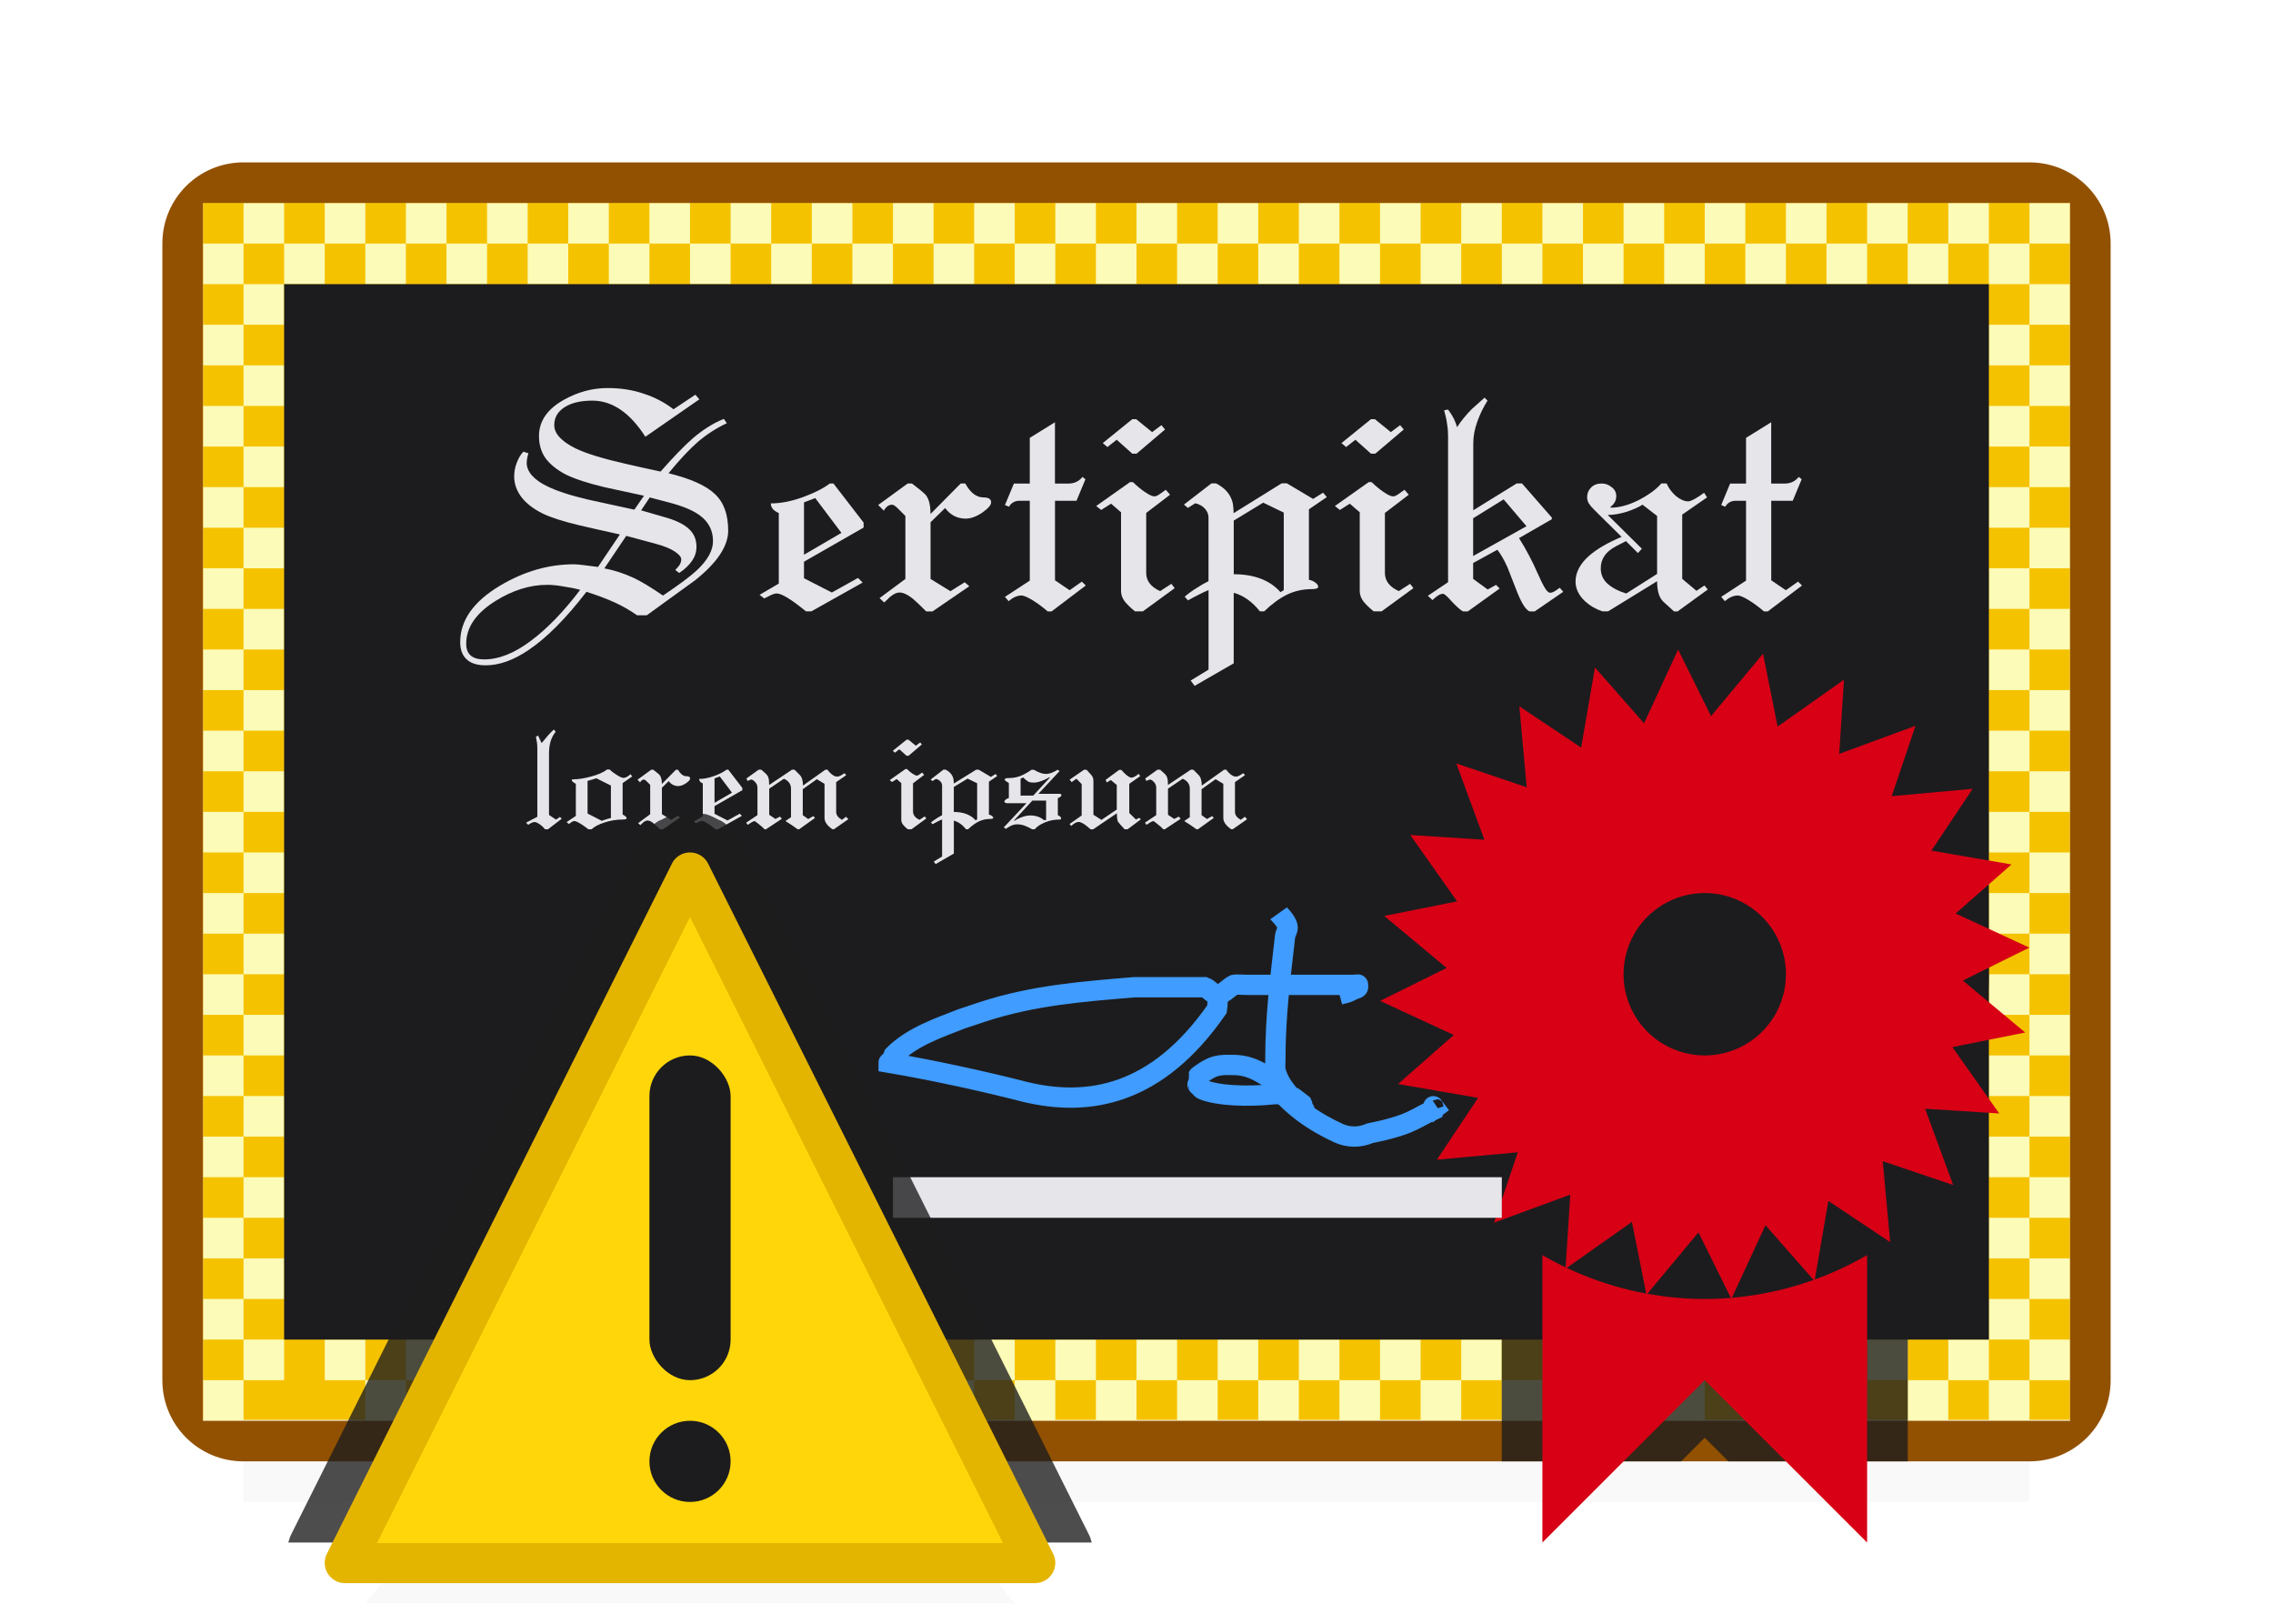 <svg viewBox="0 0 56 40" xmlns="http://www.w3.org/2000/svg" xmlns:xlink="http://www.w3.org/1999/xlink"><filter id="a" color-interpolation-filters="sRGB" height="1.095" width="1.097" x="-.049" y="-.047"><feGaussianBlur stdDeviation=".366"/></filter><path d="m11 37h12l2 2.5h-16z" filter="url(#a)" opacity=".15" stroke-width="1.015"/><path d="m6 34.441h44v2.559h-44z" filter="url(#a)" opacity=".15" stroke-width="1.015"/><path d="m5 4.979h46v30h-46z" fill="#f5c200"/><g fill="#fcfbb7"><path d="m6 5h1v1h-1z"/><path d="m7 6h1v1h-1z"/><path d="m8 5h1v1h-1z"/><path d="m9 6h1v1h-1z"/><path d="m10 5h1v1h-1z"/><path d="m11 6h1v1h-1z"/><path d="m12 5h1v1h-1z"/><path d="m13 6h1v1h-1z"/><path d="m14 5h1v1h-1z"/><path d="m15 6h1v1h-1z"/><path d="m16 5h1v1h-1z"/><path d="m17 6h1v1h-1z"/><path d="m18 5h1v1h-1z"/><path d="m19 6h1v1h-1z"/><path d="m20 5h1v1h-1z"/><path d="m21 6h1v1h-1z"/><path d="m22 5h1v1h-1z"/><path d="m23 6h1v1h-1z"/><path d="m24 5h1v1h-1z"/><path d="m25 6h1v1h-1z"/><path d="m26 5h1v1h-1z"/><path d="m27 6h1v1h-1z"/><path d="m28 5h1v1h-1z"/><path d="m29 6h1v1h-1z"/><path d="m30 5h1v1h-1z"/><path d="m31 6h1v1h-1z"/><path d="m32 5h1v1h-1z"/><path d="m33 6h1v1h-1z"/><path d="m34 5h1v1h-1z"/><path d="m35 6h1v1h-1z"/><path d="m36 5h1v1h-1z"/><path d="m37 6h1v1h-1z"/><path d="m38 5h1v1h-1z"/><path d="m39 6h1v1h-1z"/><path d="m40 5h1v1h-1z"/><path d="m41 6h1v1h-1z"/><path d="m42 5h1v1h-1z"/><path d="m43 6h1v1h-1z"/><path d="m44 5h1v1h-1z"/><path d="m45 6h1v1h-1z"/><path d="m46 5h1v1h-1z"/><path d="m47 6h1v1h-1z"/><path d="m48 5h1v1h-1z"/><path d="m49 6h1v1h-1z"/><path d="m49 8h1v1h-1z"/><path d="m50 5h1v1h-1z"/><path d="m50 7h1v1h-1z"/><path d="m49 10h1v1h-1z"/><path d="m50 9h1v1h-1z"/><path d="m49 12h1v1h-1z"/><path d="m49 14h1v1h-1z"/><path d="m50 11h1v1h-1z"/><path d="m50 13h1v1h-1z"/><path d="m49 16h1v1h-1z"/><path d="m50 15h1v1h-1z"/><path d="m49 18h1v1h-1z"/><path d="m49 20h1v1h-1z"/><path d="m50 17h1v1h-1z"/><path d="m50 19h1v1h-1z"/><path d="m49 22h1v1h-1z"/><path d="m50 21h1v1h-1z"/><path d="m49 24h1v1h-1z"/><path d="m49 26h1v1h-1z"/><path d="m50 23h1v1h-1z"/><path d="m50 25h1v1h-1z"/><path d="m49 28h1v1h-1z"/><path d="m50 27h1v1h-1z"/><path d="m49 30h1v1h-1z"/><path d="m49 32h1v1h-1z"/><path d="m50 29h1v1h-1z"/><path d="m50 31h1v1h-1z"/><path d="m49 34h1v1h-1z"/><path d="m50 33h1v1h-1z"/><path d="m5 6h1v1h-1z"/><path d="m5 8h1v1h-1z"/><path d="m5 10h1v1h-1z"/><path d="m5 12h1v1h-1z"/><path d="m5 14h1v1h-1z"/><path d="m5 16h1v1h-1z"/><path d="m5 18h1v1h-1z"/><path d="m5 20h1v1h-1z"/><path d="m5 22h1v1h-1z"/><path d="m5 24h1v1h-1z"/><path d="m5 26h1v1h-1z"/><path d="m5 28h1v1h-1z"/><path d="m5 30h1v1h-1z"/><path d="m5 32h1v1h-1z"/><path d="m5 34h1v1h-1z"/><path d="m6 7h1v1h-1z"/><path d="m6 9h1v1h-1z"/><path d="m6 11h1v1h-1z"/><path d="m6 13h1v1h-1z"/><path d="m6 15h1v1h-1z"/><path d="m6 17h1v1h-1z"/><path d="m6 19h1v1h-1z"/><path d="m6 21h1v1h-1z"/><path d="m6 23h1v1h-1z"/><path d="m6 25h1v1h-1z"/><path d="m6 27h1v1h-1z"/><path d="m6 29h1v1h-1z"/><path d="m6 31h1v1h-1z"/><path d="m6 33h1v1h-1z"/><path d="m8 33h1v1h-1z"/><path d="m9 34h1v1h-1z"/><path d="m10 33h1v1h-1z"/><path d="m11 34h1v1h-1z"/><path d="m12 33h1v1h-1z"/><path d="m13 34h1v1h-1z"/><path d="m14 33h1v1h-1z"/><path d="m15 34h1v1h-1z"/><path d="m16 33h1v1h-1z"/><path d="m17 34h1v1h-1z"/><path d="m18 33h1v1h-1z"/><path d="m19 34h1v1h-1z"/><path d="m20 33h1v1h-1z"/><path d="m21 34h1v1h-1z"/><path d="m22 33h1v1h-1z"/><path d="m23 34h1v1h-1z"/><path d="m24 33h1v1h-1z"/><path d="m25 34h1v1h-1z"/><path d="m26 33h1v1h-1z"/><path d="m27 34h1v1h-1z"/><path d="m28 33h1v1h-1z"/><path d="m29 34h1v1h-1z"/><path d="m30 33h1v1h-1z"/><path d="m31 34h1v1h-1z"/><path d="m32 33h1v1h-1z"/><path d="m33 34h1v1h-1z"/><path d="m34 33h1v1h-1z"/><path d="m35 34h1v1h-1z"/><path d="m36 33h1v1h-1z"/><path d="m37 34h1v1h-1z"/><path d="m38 33h1v1h-1z"/><path d="m39 34h1v1h-1z"/><path d="m40 33h1v1h-1z"/><path d="m41 34h1v1h-1z"/><path d="m42 33h1v1h-1z"/><path d="m43 34h1v1h-1z"/><path d="m44 33h1v1h-1z"/><path d="m45 34h1v1h-1z"/><path d="m46 33h1v1h-1z"/><path d="m47 34h1v1h-1z"/><path d="m48 33h1v1h-1z"/></g><path d="m6 4c-1.108 0-2 .892-2 2v28c0 1.108.892 2 2 2h31 10 3c1.108 0 2-.892 2-2v-28c0-1.108-.892-2-2-2zm-1 1h46v30h-4-10-32z" fill="#925100"/><path d="m42 17c-3.854 0-7 3.146-7 7 0 2.694 1.585 4.971 3.826 6.141-.101-.052-.226-.031-.324-.088-.667-.387-1.502.094-1.502.865v.004l-.002-.004v5.082h4.42l.582-.582.582.582h4.42v-5.082l-.002.004v-.004c0-.771-.835-1.252-1.502-.865-.099.057-.223.036-.324.088 2.241-1.17 3.826-3.447 3.826-6.141 0-3.854-3.146-7-7-7z" fill="#1c1c1e" fill-opacity=".784"/><path d="m7 7h42v26h-42z" fill="#1c1c1effd"/><path d="m41.344 16.002-.84 1.816-1.209-1.375-.34 1.973-1.523-1.016.182 1.994-1.734-.586.691 1.879-1.826-.117 1.154 1.635-1.795.359 1.537 1.281-1.639.811 1.816.84-1.375 1.209 1.973.34-1.016 1.523 1.994-.182-.586 1.734 1.879-.691-.117 1.826 1.635-1.154.359 1.795 1.281-1.537.811 1.639.84-1.816 1.209 1.375.34-1.973 1.523 1.016-.182-1.994 1.734.586-.691-1.879 1.826.117-1.154-1.635 1.795-.359-1.537-1.281 1.639-.811-1.816-.84 1.375-1.209-1.973-.34 1.016-1.523-1.994.182.586-1.734-1.879.691.117-1.826-1.635 1.154-.359-1.795-1.281 1.537zm.656 5.998a2 2 0 0 1 2 2 2 2 0 0 1 -2 2 2 2 0 0 1 -2-2 2 2 0 0 1 2-2z" fill="#d70015"/><path d="m38 30.918v7.082l4-4 4 4v-7.082a8 8 0 0 1 -4 1.082 8 8 0 0 1 -4-1.082z" fill="#d70015" fill-rule="evenodd"/><path d="m30 24.5c-.006.12.004.242-.017.36-1.483 2.14-3.174 2.414-4.734 2.037-1.086-.279-2.331-.545-3.356-.719 0-.02.046.014.06 0s-.009-.042 0-.06c.013-.025.047-.035.06-.06.009-.018-.009-.042 0-.06.457-.462 1.141-.688 1.678-.899.18-.06.36-.12.539-.18 1.242-.402 2.446-.493 3.715-.599h.24c.489-0 1.031 0 1.498 0 .114.041.196.19.317.18.156-.013.264-.168.402-.239.023-.012.278 0 .3 0h1.738.659.24.06c.02 0 .06-.02.06 0 0 .02-.06-.02-.06 0 0 .028.073.035.06.06-.02.04-.08.04-.12.06-.187.094-.077.048-.339.12" fill="none" stroke="#409cff" stroke-width=".5"/><path d="m22 29h15v1h-15z" fill="#e5e5ea"/><path d="m31.5 22.5c.005.007.255.243.221.382-.015.061-.05.117-.06.18-.117 1.034-.24 1.946-.24 3.056 0 .014-.007.226 0 .24.115.455.454.708.659.959.13.049.036.072 0 0-.018-.036.018-.084 0-.12-.467-.366.001 0-.539-.24-.059-.01-.12 0-.18 0-.592.063-1.361.043-1.738-.12-.025-.013-.04-.04-.06-.06s-.047-.035-.06-.06c-.002-.003-.002-.177 0-.18.013-.025.035-.047.06-.06.338-.237.437-.255.899-.24.42.03.608.205.899.36.014.014-.009.042 0 .06.448.617 1.065 1.003 1.618 1.258.241.105.498.119.779 0 1.055-.209 1.128-.392 1.618-.599-.02.02-.076-.083-.06-.06.057.084.123.162.184.243" fill="none" stroke="#409cff" stroke-width=".5"/><g fill="#e5e5ea" stroke-width=".204"><path d="m17.941 13.069q0 .579-.824 1.232-.596.433-1.183.857h-.237q-.269-.188-.555-.318-.286-.131-.694-.261-.751.979-1.428 1.436-.555.375-1.053.375-.286 0-.441-.122-.188-.147-.188-.449 0-.808.988-1.396.881-.522 1.812-.522.098 0 .269.024.171.024.326.041l.539-.8q-.669-.147-1.012-.229-.588-.139-.906-.294-.318-.163-.49-.375-.196-.245-.196-.53 0-.18.065-.343.065-.171.163-.269l.122.041q-.041.139-.041.237 0 .163.131.31.131.147.367.261.359.18 1.028.335.563.122 1.126.245l.237-.343q-.49-.106-.979-.212-.612-.147-.947-.31-.326-.171-.498-.4-.163-.229-.163-.547 0-.555.62-.898.514-.286 1.069-.286.49 0 .89.139.408.131.735.384l.539-.359.098.114-1.33.922q-.571-.89-1.306-.89-.433 0-.686.163-.253.163-.253.441 0 .31.522.571.384.188 1.249.384.424.098.849.188.473-.539.8-.824.384-.326.759-.473l.073.106q-.384.18-.71.457-.318.277-.726.775.824.204 1.143.514.326.302.326.898zm-.375.261q0-.392-.318-.628-.245-.188-.775-.326l-.465-.122-.212.318.563.163q.416.114.604.286.196.171.196.449 0 .196-.114.351-.106.155-.31.294l-.098-.073q.082-.09.098-.114.049-.073.049-.147 0-.09-.163-.196-.155-.106-.49-.196l-.702-.188-.539.8q.375.073.726.237.277.131.718.433.596-.4.832-.62.4-.375.4-.718zm-3.273 1.2q-.18-.049-.408-.082-.22-.041-.4-.041-.645 0-1.281.4-.718.449-.718 1.053 0 .384.441.384.547 0 1.151-.457.604-.449 1.216-1.257z"/><path d="m21.277 12.996-1.469.841v.408l.686.351.645-.359.114.114-1.265.71h-.131q-.539-.441-.718-.441-.057 0-.131.033-.073.033-.18.09l-.114-.09.473-.277v-1.738q-.196-.082-.196-.237.367 0 .792-.155.424-.155.661-.335h.09l.743.963zm-.547.131-.645-.857-.277.106v1.289z"/><path d="m24.419 12.376q0 .098-.22.253-.22.147-.408.147-.31 0-.506-.261l-.359.351v1.396l.49.302.351-.22.114.098-.906.62h-.155q-.237-.237-.359-.335-.171-.131-.302-.131-.098 0-.229.106-.098.098-.147.139l-.114-.106.637-.473v-1.551l-.18-.18q-.098-.098-.147-.098-.122 0-.204.147l-.139-.139.726-.53h.106l.188.147q.122.098.155.139.114.147.114.465l.743-.751h.114q.188.343.449.343.188 0 .188.122z"/><path d="m26.75 14.424-.841.637h-.098q-.188-.163-.375-.277-.188-.114-.269-.114-.155 0-.318.139l-.09-.106.612-.4v-1.967h-.253q-.171 0-.261.147l-.098-.041.22-.53h.392v-1.126l.62-.384v1.51h.335q.212 0 .343-.163l.073.057-.22.53h-.53v1.959l.359.245.302-.212z"/><path d="m28.704 10.58-.702.596h-.106l-.384-.343-.229.18-.114-.098.726-.588h.098l.392.318.229-.171zm.237 3.909-.783.571h-.196q-.163-.131-.253-.245-.09-.122-.09-.253v-1.942l-.245-.212-.245.155-.122-.098.832-.588h.073q.163.155.286.237.163.114.245.114.049 0 .131-.057.09-.065.147-.106l.106.122-.588.449v1.477q0 .294.343.449l.277-.18z"/><path d="m32.689 12.245-.441.302v1.738q.082.008.155.065.073.049.073.106 0 .057-.163.057-.326 0-.612.139-.277.139-.555.408h-.106q-.286-.359-.645-.457v1.738l-.963.555-.098-.131.441-.269v-1.959q-.106.041-.245.114-.131.065-.261.139l-.082-.09q.131-.114.277-.204.147-.098.31-.18v-1.567q0-.122-.09-.22-.09-.098-.237-.131l-.18.114-.098-.082.677-.522h.114q.253.131.351.326.049.09.065.188.016.098.016.22l1.183-.735h.131l.645.384.245-.155zm-1.061 2.293v-1.91l-.506-.245-.726.441v1.322q.759 0 1.151.441z"/><path d="m34.585 10.58-.702.596h-.106l-.384-.343-.229.18-.114-.098.726-.588h.098l.392.318.229-.171zm.237 3.909-.783.571h-.196q-.163-.131-.253-.245-.09-.122-.09-.253v-1.942l-.245-.212-.245.155-.122-.098.832-.588h.073q.163.155.286.237.163.114.245.114.049 0 .131-.057.09-.065.147-.106l.106.122-.588.449v1.477q0 .294.343.449l.277-.18z"/><path d="m38.514 14.579-.702.482h-.131q-.082-.041-.163-.18-.082-.139-.171-.375-.204-.514-.204-.522-.122-.277-.253-.441l-.596.326v.392l.359.261.204-.114.09.09-.783.563h-.122q-.09-.049-.269-.237-.171-.196-.22-.196-.057 0-.122.041-.065.041-.139.114l-.114-.106.498-.335v-3.599q0-.163-.024-.294-.016-.139-.073-.343l.098-.016q.09.122.139.22.049.098.082.212.155-.237.367-.449.204-.18.31-.277l.073.073q-.155.245-.253.522-.098.269-.098.53v1.649l1.069-.661h.131l.735.841v.041l-.808.465q.139.22.245.424.106.196.22.457.114.253.155.318.082.147.147.147.041 0 .106-.033.024-.016.131-.09zm-.906-1.616-.563-.661-.751.465v.93z"/><path d="m42.075 14.522-.743.539h-.09l-.261-.237q-.155-.147-.155-.506l-1.208.743h-.139q-.245-.082-.433-.253-.229-.22-.229-.482 0-.335.326-.628.286-.253.808-.473l-.677-.669q-.082-.082-.131-.155-.041-.073-.041-.155 0-.139.098-.237.098-.098.261-.098.139 0 .245.09.114.082.114.22 0 .163-.147.269l.016.016q.31 0 .686-.188.375-.196.555-.408h.131q.073.171.229.31.163.131.302.131.049 0 .155-.057.106-.057.237-.155l.073.114-.612.424v1.583l.351.294.196-.131zm-1.249-.384v-1.428l-.359-.277q-.155.098-.408.18-.253.073-.449.073l.841.832-.098.106-.294-.294-.237.122q-.204.106-.294.245-.09.131-.09.302 0 .237.18.392.188.155.449.229z"/><path d="m44.396 14.424-.841.637h-.098q-.188-.163-.375-.277-.188-.114-.269-.114-.155 0-.318.139l-.09-.106.612-.4v-1.967h-.253q-.171 0-.261.147l-.098-.041.22-.53h.392v-1.126l.62-.384v1.51h.335q.212 0 .343-.163l.073.057-.22.53h-.53v1.959l.359.245.302-.212z"/></g><g fill="#e5e5ea" stroke-width=".095"><path d="m13.839 20.17-.339.259h-.072q-.069-.084-.141-.129-.072-.049-.114-.049-.034 0-.069.015-.034.015-.091.053l-.053-.053.278-.145v-1.678q0-.095-.008-.145-.008-.053-.027-.145l.053-.034.088.186q.145-.171.156-.186.084-.095.148-.148l.042.057q-.076.088-.122.225-.042.137-.042.308v1.515l.171.114.099-.065z"/><path d="m15.576 19.127-.236.164v.776q.038.015.069.042.03.027.03.046 0 .034-.103.034-.225 0-.441.072-.217.069-.32.167h-.08q-.122-.095-.194-.137-.107-.065-.148-.065-.03 0-.061.019-.008.004-.076.053l-.057-.046.228-.152v-.792q-.042-.019-.072-.046-.03-.027-.03-.046 0-.019.053-.019.164 0 .4-.061.282-.072.415-.179h.069q.069.069.179.137.11.069.164.069.034 0 .084-.027.049-.03.084-.065zm-.525 1.024v-.799l-.358-.179-.217.065v.803l.35.179q.034-.015.099-.034.069-.023.126-.034z"/><path d="m17.004 19.177q0 .046-.103.118-.103.069-.19.069-.145 0-.236-.122l-.167.164v.651l.228.141.164-.103.053.046-.422.289h-.072q-.11-.11-.167-.156-.08-.061-.141-.061-.046 0-.107.049-.046.046-.069.065l-.053-.049.297-.221v-.723l-.084-.084q-.046-.046-.069-.046-.057 0-.095.069l-.065-.065.339-.247h.049l.088.069q.057.046.072.065.053.069.053.217l.346-.35h.053q.088.16.209.16.088 0 .088.057z"/><path d="m18.289 19.466-.685.392v.19l.32.164.301-.167.053.053-.59.331h-.061q-.251-.205-.335-.205-.027 0-.061.015-.034.015-.084.042l-.053-.042.221-.129v-.811q-.091-.038-.091-.11.171 0 .369-.072.198-.072.308-.156h.042l.346.449zm-.255.061-.301-.4-.129.049v.601z"/><path d="m20.9 20.181-.354.247h-.038q-.194-.133-.194-.278v-.841l-.19-.114-.346.247v.639l.133.095.129-.072.038.046-.388.278h-.038q-.046-.034-.141-.099-.08-.049-.16-.103l.137-.095v-.7q0-.171-.175-.247l-.362.244v.643l.152.103.114-.057.046.053-.392.259h-.034q-.057-.061-.145-.129-.084-.072-.107-.072-.019 0-.069.03-.049.03-.095.061l-.038-.053.278-.186v-.674q0-.084-.057-.141-.053-.061-.099-.061-.011 0-.088.034l-.027-.061.301-.217h.065l.099.088q.061.053.076.11.019.057.019.179l.563-.377h.061l.129.129q.08.08.08.263l.552-.392h.053q.034.057.103.114.072.057.133.057.042 0 .091-.027.011-.008.091-.057l.042.049-.247.171v.731q0 .061.034.107.034.046.107.091l.103-.076z"/><path d="m22.711 18.34-.327.278h-.049l-.179-.16-.107.084-.053-.046.339-.274h.046l.183.148.107-.08zm.11 1.823-.365.266h-.091q-.076-.061-.118-.114-.042-.057-.042-.118v-.906l-.114-.099-.114.072-.057-.046.388-.274h.034q.076.072.133.11.076.053.114.053.023 0 .061-.027.042-.03.069-.049l.049.057-.274.209v.689q0 .137.16.209l.129-.084z"/><path d="m24.569 19.116-.205.141v.811q.038.004.072.03.034.023.034.049 0 .027-.076.027-.152 0-.285.065-.129.065-.259.19h-.049q-.133-.167-.301-.213v.811l-.449.259-.046-.061.205-.126v-.913q-.049.019-.114.053-.061.03-.122.065l-.038-.042q.061-.053.129-.095.069-.046.145-.084v-.731q0-.057-.042-.103-.042-.046-.11-.061l-.084.053-.046-.038.316-.244h.053q.118.061.164.152.023.042.03.088.008.046.008.103l.552-.342h.061l.301.179.114-.072zm-.495 1.069v-.89l-.236-.114-.339.205v.616q.354 0 .537.205z"/><path d="m26.15 19.588q0 .019-.027.042-.027.023-.061.03v.422q.08.03.08.084 0 .023-.038.023-.19 0-.358.069-.167.069-.255.171h-.061q-.091-.053-.183-.088-.091-.034-.19-.034-.069 0-.137.03-.069.03-.137.08l-.053-.034.559-.597h-.483q-.019 0-.038-.011-.023-.011-.023-.03 0-.023.034-.049.034-.027.076-.038v-.365q-.015-.015-.061-.042-.042-.03-.042-.046 0-.038.099-.038.152 0 .282-.049.133-.053.282-.156h.053q.088.049.16.076.072.027.137.027.072 0 .141-.027.072-.027.152-.076l.046.034-.521.559h.518q.049 0 .049.034zm-.282-.434-.008-.008q-.24.133-.392.133-.084 0-.133-.023-.049-.027-.126-.103l-.065.03v.415h.312zm-.095 1.047v-.479h-.339l-.453.491.011.008q.091-.061.194-.095.103-.038.202-.038.095 0 .183.03.088.03.145.084z"/><path d="m28.107 20.185-.327.244h-.072l-.088-.095-.076-.091q-.027-.049-.027-.209l-.586.396h-.061q-.129-.114-.194-.148-.061-.034-.099-.034-.042 0-.084.023-.042.023-.103.076l-.038-.049.297-.209v-.773l-.129-.133-.118.084-.049-.061.354-.244h.061l.099.107q.046.049.057.084.015.03.015.107v.811l.198.126.377-.255v-.605l-.148-.122-.099.061-.027-.065.331-.244h.057q.057.069.129.129.076.061.122.061.03 0 .084-.03.03-.015.091-.065l.038.057-.27.19v.719l.164.16.084-.042z"/><path d="m30.725 20.181-.354.247h-.038q-.194-.133-.194-.278v-.841l-.19-.114-.346.247v.639l.133.095.129-.072.038.046-.388.278h-.038q-.046-.034-.141-.099-.08-.049-.16-.103l.137-.095v-.7q0-.171-.175-.247l-.362.244v.643l.152.103.114-.057.046.053-.392.259h-.034q-.057-.061-.145-.129-.084-.072-.107-.072-.019 0-.069.03-.049.03-.095.061l-.038-.053.278-.186v-.674q0-.084-.057-.141-.053-.061-.099-.061-.011 0-.088.034l-.027-.061.301-.217h.065l.099.088q.061.053.076.11.019.057.019.179l.563-.377h.061l.129.129q.08.08.08.263l.552-.392h.053q.034.057.103.114.072.057.133.057.042 0 .091-.027.011-.008.091-.057l.042.049-.247.171v.731q0 .061.034.107.034.046.107.091l.103-.076z"/></g><g transform="translate(6 2)"><path d="m16.988 18c-.097.001-.191.023-.285.043-.036.008-.072.007-.107.018-.098.029-.189.075-.279.123-.033.017-.07.027-.102.047-.089.055-.166.127-.242.199-.024.023-.055.038-.078.062-.001.001-.001.001-.002.002-.093.101-.173.215-.234.338l-5.658 11.314-2.842 5.684a1 1 0 0 1 0 .002c-.026.053-.037.112-.057.168h4.898 2.246 5.508 2.246 4.898c-.02-.056-.03-.115-.057-.168a1 1 0 0 0 0-.002l-2.842-5.684-5.658-11.314c-.062-.124-.142-.239-.236-.34-.023-.025-.054-.04-.078-.062-.076-.072-.153-.144-.242-.199-.032-.02-.068-.029-.102-.047-.091-.048-.181-.094-.279-.123-.035-.01-.072-.01-.107-.018-.094-.02-.189-.042-.285-.043-.004-0-.008.002-.012.002-.004-0-.008-.002-.012-.002z" fill="#1c1c1e" fill-opacity=".784" transform="translate(-6)"/><path d="m11.004 19a.5.5 0 0 0 -.451.277l-8.5 17a.5.5 0 0 0 .447.723h17a.5.5 0 0 0 .447-.723l-8.5-17a.5.5 0 0 0 -.443-.277z" fill="#e4b500"/><path d="m11 20.592-7.711 15.42h15.422z" fill="#ffd60a"/><g fill="#1c1c1e"><rect height="8" ry="1" width="2" x="10" y="24"/><circle cx="11" cy="34" r="1"/></g></g></svg>